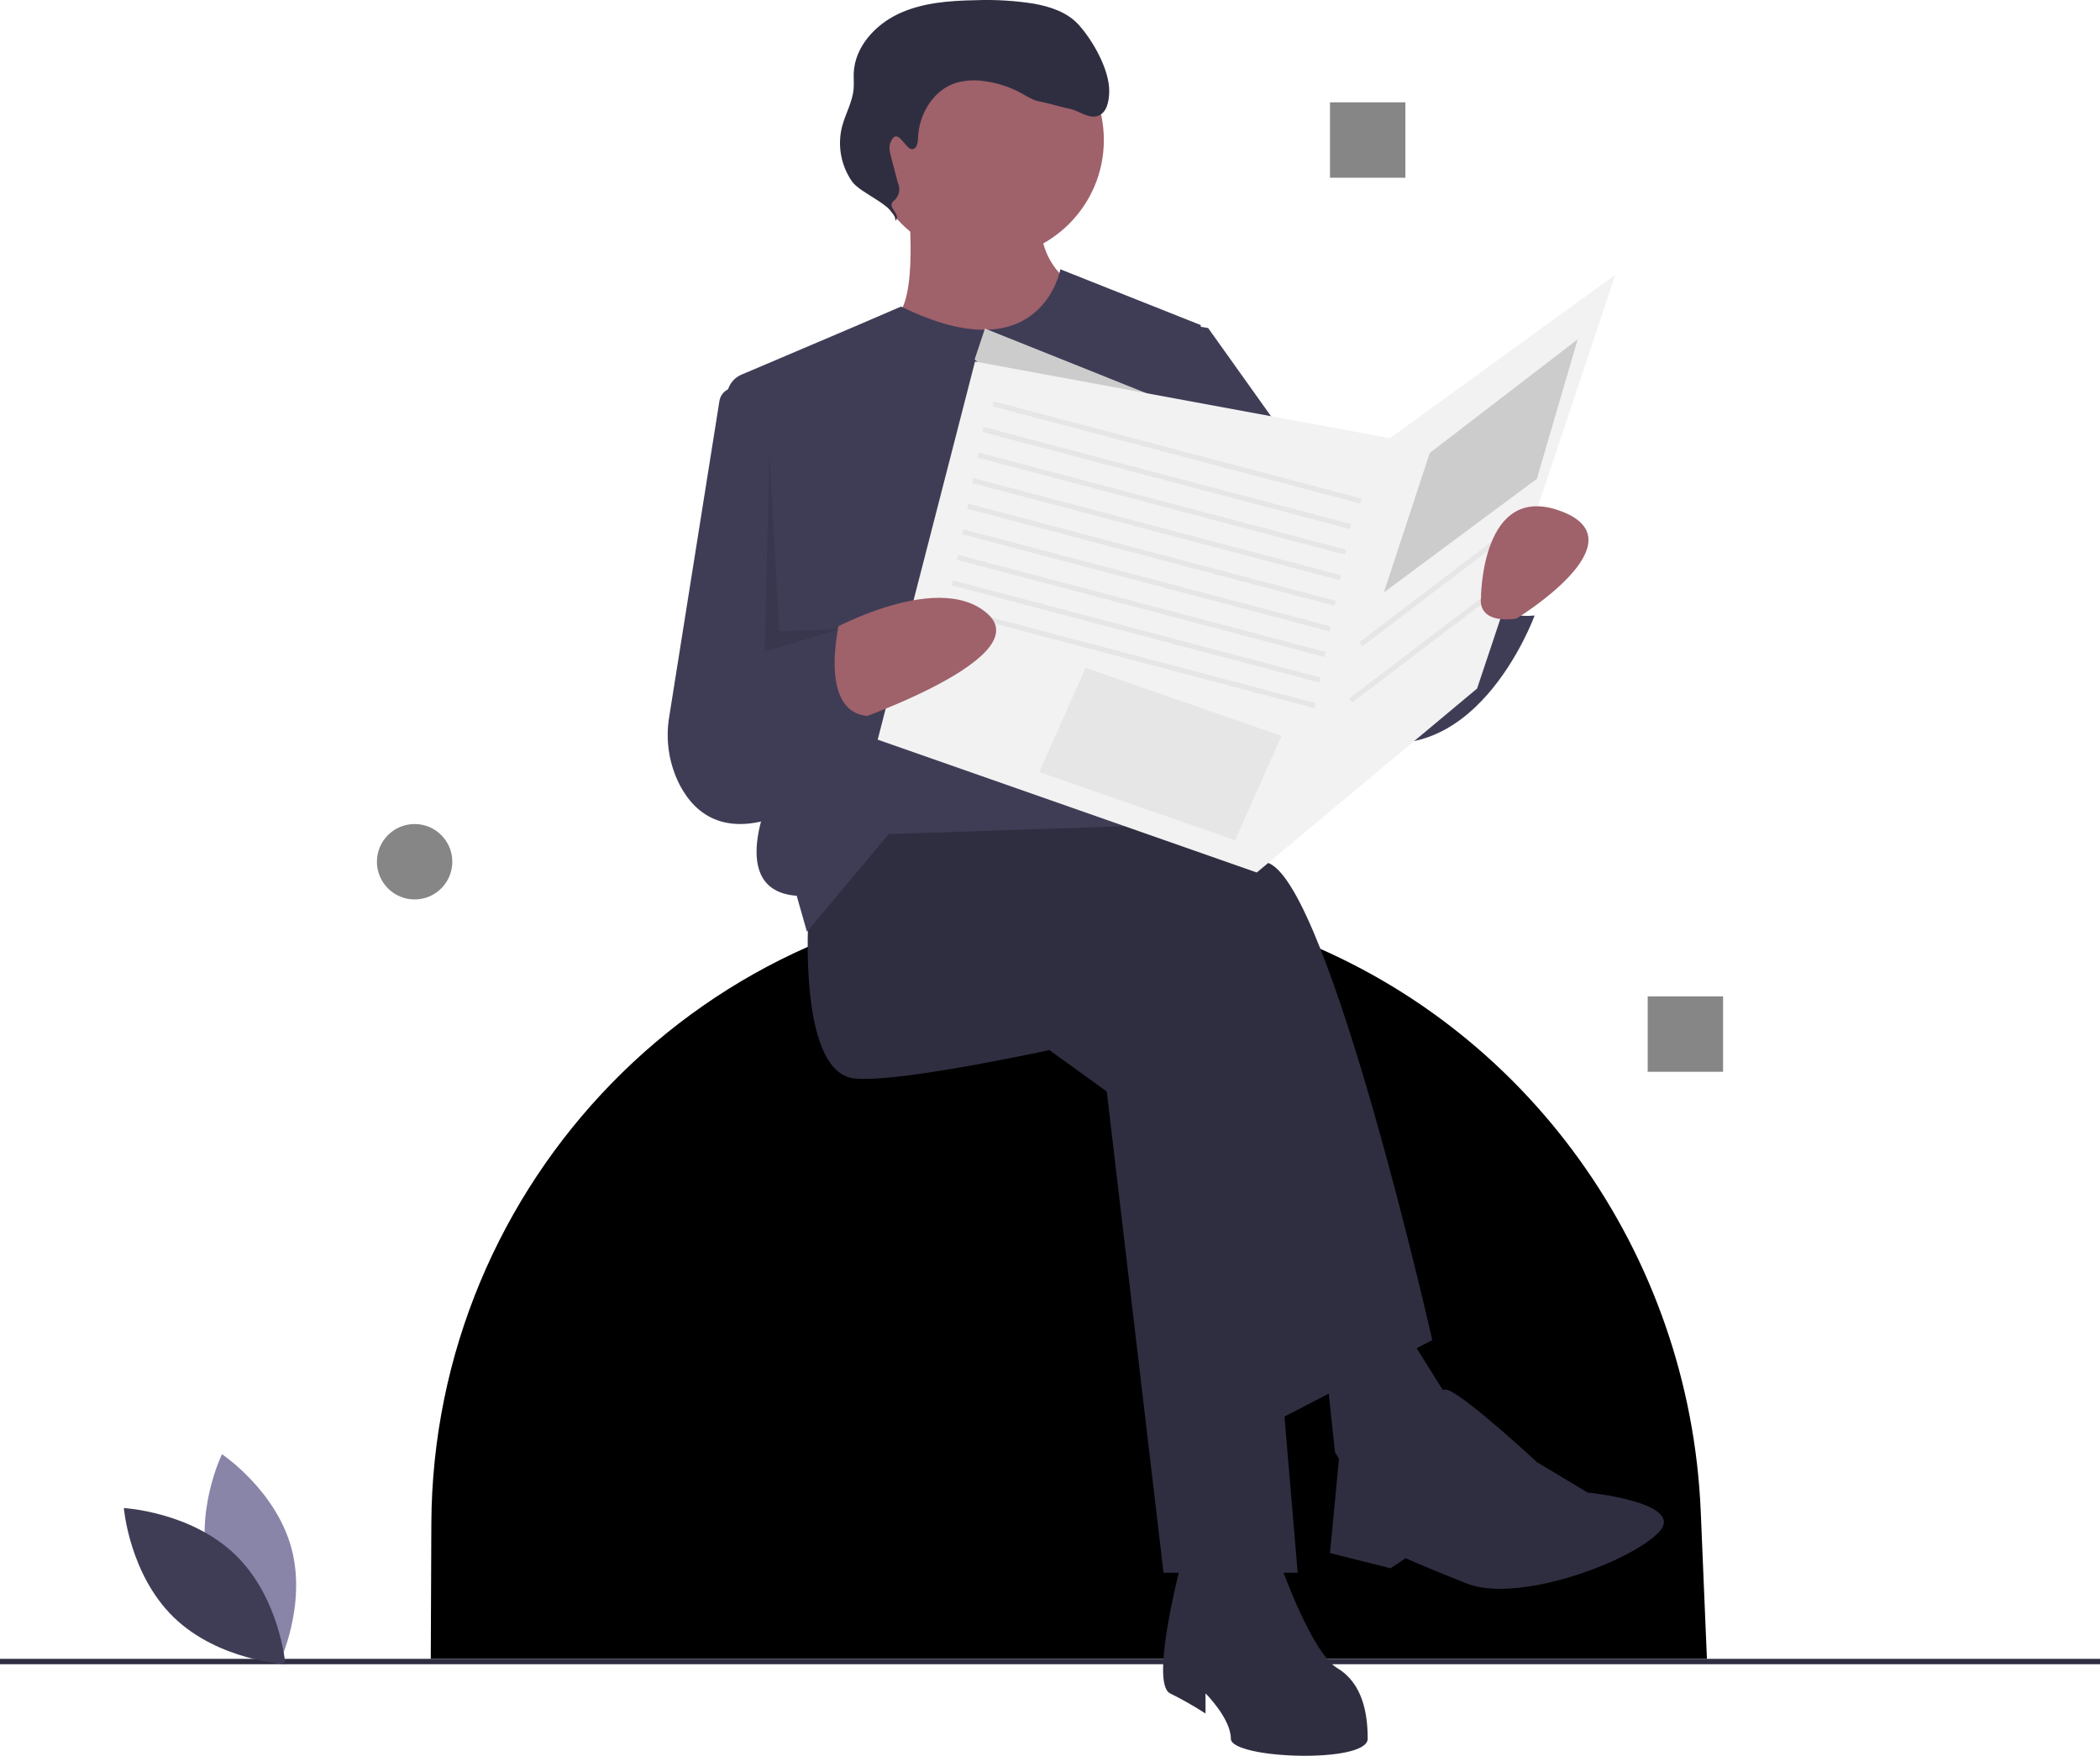 <?xml version="1.0" encoding="UTF-8"?>
<svg width="390px" height="326px" viewBox="0 0 390 326" version="1.1" xmlns="http://www.w3.org/2000/svg" xmlns:xlink="http://www.w3.org/1999/xlink">
    <!-- Generator: Sketch 55.2 (78181) - https://sketchapp.com -->
    <title>author-empty-illustration</title>
    <desc>Created with Sketch.</desc>
    <g id="Page-1" stroke="none" stroke-width="1" fill="none" fill-rule="evenodd">
        <g id="Desktop" transform="translate(-178, -326)" fill-rule="nonzero">
            <g id="author-empty-illustration" transform="translate(178, 326)">
                <path d="M317,308 L80,308 L80.107,282.908 C80.377,219.415 131.127,167.097 194.701,166.018 C195.387,166.006 196.075,166 196.764,166 L196.765,166 C211.07,165.989 225.261,168.535 238.668,173.518 C283.651,190.247 313.844,232.75 315.853,280.641 L317,308 Z" id="Path" fill="#000000"></path>
                <rect id="Rectangle" fill="#2F2E41" x="0" y="308" width="390" height="1"></rect>
                <polygon id="Path" fill="#2F2E41" points="195 195.058 205.541 202.661 216.083 292 241 292 232.375 190.306 197.875 177"></polygon>
                <path d="M150.316,166.944 C150.316,166.944 147.471,199.312 158.85,200.264 C170.229,201.216 213.847,190.744 213.847,190.744 L234.708,265 L266,248.816 C266,248.816 247.035,165.04 235.657,160.28 C224.278,155.52 186.349,146 186.349,146 L158.85,150.76 L150.316,166.944 Z" id="Path" fill="#2F2E41"></path>
                <path d="M219.176,291 C219.176,291 213.529,312.532 217.294,314.405 C219.558,315.53 221.758,316.781 223.882,318.15 L223.882,314.405 C223.882,314.405 228.588,319.086 228.588,322.831 C228.588,326.575 254,327.512 254,322.831 C254,318.15 253.059,312.532 248.353,309.724 C243.647,306.915 238,291 238,291 L219.176,291 Z" id="Path" fill="#2F2E41"></path>
                <polygon id="Path" fill="#2F2E41" points="246 251.55 247.923 269.6 254.654 281 271 262.95 258.5 243"></polygon>
                <path d="M262.002,268.677 C262.002,268.677 265.455,256.873 268.886,258.088 C272.317,259.302 285.444,271.49 285.444,271.49 L294.82,277.115 C294.82,277.115 313.573,278.99 307.947,284.615 C302.321,290.24 281.693,297.741 272.317,293.991 C262.94,290.24 261.065,289.303 261.065,289.303 L258.252,291.178 L247,288.365 L248.875,268.677 C248.875,268.677 251.688,277.115 262.002,268.677 Z" id="Path" fill="#2F2E41"></path>
                <circle id="Oval" fill="#9F616A" cx="183" cy="26" r="22"></circle>
                <path d="M168.812,39.221 C168.812,39.221 170.708,59.229 165.019,59.229 C159.329,59.229 165.967,84 181.139,84 C196.311,84 202,54.465 202,54.465 C202,54.465 191.569,50.654 193.466,38.268 C195.362,25.882 168.812,39.221 168.812,39.221 Z" id="Path" fill="#9F616A"></path>
                <path d="M167.343,56.918 L159.358,60.356 L137.686,69.57 C135.891,70.333 134.81,72.191 135.028,74.137 L143.21,147.226 C143.21,147.226 134.661,165.363 147.959,166.318 L149.859,173 L165.057,154.862 L222.05,152.953 L223,60.356 L196.923,50 C196.923,50 193.376,69.708 167.343,56.918 Z" id="Path" fill="#3F3D56"></path>
                <path d="M140.781,73.118 L137.266,72.112 C136.469,71.883 135.612,72.008 134.913,72.455 C134.214,72.901 133.739,73.627 133.608,74.447 L124.281,133.087 C123.553,137.429 124.25,141.891 126.266,145.803 C129.148,151.272 135.134,156.233 147.439,150.334 L156,88.371 L140.781,73.118 Z" id="Path" fill="#3F3D56"></path>
                <path d="M213,59 L224.368,60.906 L255.632,104.749 L258.474,112.374 L276.474,106.655 C276.474,106.655 275.526,115.233 285,114.28 C285,114.28 273.632,145.732 249.947,136.201 C226.263,126.67 218.684,98.077 218.684,98.077 L213,59 Z" id="Path" fill="#3F3D56"></path>
                <polygon id="Path" fill="#CCCCCC" points="226 78.25 182.915 61 181 66.75 201.106 84"></polygon>
                <path d="M169.532,27.68 C170.348,27.467 170.468,26.407 170.495,25.582 C170.642,21.161 173.364,16.624 177.69,15.337 C179.351,14.892 181.089,14.798 182.789,15.063 C185.216,15.379 187.56,16.143 189.695,17.316 C190.822,17.935 191.927,18.682 193.205,18.871 C194.049,18.996 197.705,20.036 198.545,20.182 C200.394,20.503 202.111,22.121 203.885,21.519 C205.581,20.943 205.957,18.794 205.998,17.038 C206.091,13.038 202.986,7.5 200.251,4.524 C198.176,2.266 195.05,1.223 191.995,0.681 C188.427,0.12 184.81,-0.095 181.198,0.038 C176.309,0.124 171.285,0.493 166.876,2.562 C162.467,4.631 158.764,8.749 158.553,13.527 C158.509,14.522 158.614,15.522 158.528,16.515 C158.32,18.936 157.005,21.124 156.388,23.478 C155.496,26.972 156.157,30.671 158.207,33.661 C159.844,36.016 166.386,38.154 166.292,41 C167.474,39.802 164.686,38.595 165.868,37.397 C166.96,36.582 167.321,35.131 166.735,33.916 L165.479,29.125 C165.249,28.248 165.023,27.298 165.37,26.459 C166.716,23.205 168.172,28.035 169.532,27.68 Z" id="Path" fill="#2F2E41"></path>
                <polygon id="Path" fill="#F2F2F2" points="181.076 67.128 163 137.333 233.403 162 274.313 127.846 300 51 258.139 81.359"></polygon>
                <polygon id="Rectangle" fill="#E6E6E6" transform="translate(218.589, 84.011) rotate(-75.217) translate(-218.589, -84.011) " points="218.126 48.701 219.075 48.701 219.053 119.321 218.104 119.321"></polygon>
                <polygon id="Rectangle" fill="#E6E6E6" transform="translate(216.693, 88.759) rotate(-75.217) translate(-216.693, -88.759) " points="216.229 53.449 217.178 53.448 217.156 124.069 216.207 124.069"></polygon>
                <polygon id="Rectangle" fill="#E6E6E6" transform="translate(215.744, 93.506) rotate(-75.217) translate(-215.744, -93.506) " points="215.281 58.196 216.23 58.196 216.208 128.816 215.259 128.816"></polygon>
                <polygon id="Rectangle" fill="#E6E6E6" transform="translate(214.796, 98.253) rotate(-75.217) translate(-214.796, -98.253) " points="214.332 62.943 215.282 62.943 215.26 133.563 214.31 133.564"></polygon>
                <polygon id="Rectangle" fill="#E6E6E6" transform="translate(213.848, 103.001) rotate(-75.217) translate(-213.848, -103.001) " points="213.384 67.691 214.333 67.691 214.311 138.311 213.362 138.311"></polygon>
                <polygon id="Rectangle" fill="#E6E6E6" transform="translate(212.899, 107.748) rotate(-75.217) translate(-212.899, -107.748) " points="212.436 72.438 213.385 72.438 213.363 143.058 212.414 143.059"></polygon>
                <polygon id="Rectangle" fill="#E6E6E6" transform="translate(211.951, 112.496) rotate(-75.217) translate(-211.951, -112.496) " points="211.488 77.186 212.437 77.186 212.415 147.806 211.466 147.806"></polygon>
                <polygon id="Rectangle" fill="#E6E6E6" transform="translate(211.003, 117.243) rotate(-75.217) translate(-211.003, -117.243) " points="210.539 81.933 211.489 81.933 211.466 152.553 210.517 152.554"></polygon>
                <polygon id="Rectangle" fill="#E6E6E6" transform="translate(210.055, 121.991) rotate(-75.217) translate(-210.055, -121.991) " points="209.591 86.681 210.54 86.68 210.518 157.301 209.569 157.301"></polygon>
                <path d="M152,118.206 C152,118.206 173.746,105.363 183.414,113.968 C193.083,122.572 155.375,135 155.375,135 L152,118.206 Z" id="Path" fill="#9F616A"></path>
                <path d="M128.379,124.405 L156.203,114 C156.203,114 151.406,131.973 161,132.919 L147.568,149 C147.568,149 120.704,149 128.379,124.405 Z" id="Path" fill="#3F3D56"></path>
                <polygon id="Path" fill="#E6E6E6" points="201.612 124 238 136.645 229.388 156 193 143.355"></polygon>
                <polygon id="Path" fill="#CCCCCC" points="265.526 84.102 293 63 285.421 88.898 257 110"></polygon>
                <polygon id="Rectangle" fill="#E6E6E6" transform="translate(266.478, 109.173) rotate(-37.183) translate(-266.478, -109.173) " points="249.211 108.708 283.746 108.687 283.745 109.637 249.211 109.658"></polygon>
                <polygon id="Rectangle" fill="#E6E6E6" transform="translate(264.581, 119.617) rotate(-37.183) translate(-264.581, -119.617) " points="247.315 119.153 281.849 119.132 281.848 120.081 247.314 120.102"></polygon>
                <path d="M281.583,114.875 C281.583,114.875 304.961,100.641 289.999,94.948 C275.037,89.254 275.037,111.079 275.037,111.079 C275.037,111.079 274.102,115.823 281.583,114.875 Z" id="Path" fill="#9F616A"></path>
                <polygon id="Path" fill="#000000" opacity="0.1" points="142.903 84 142 121 156 116.803 144.71 117.205"></polygon>
                <path d="M38.88,291.561 C41.795,302.33 51.777,309 51.777,309 C51.777,309 57.034,298.209 54.12,287.439 C51.205,276.67 41.223,270 41.223,270 C41.223,270 35.966,280.791 38.88,291.561 Z" id="Path" fill="#8985A8"></path>
                <path d="M43.704,288.682 C51.988,296.69 53,309 53,309 C53,309 40.58,308.327 32.296,300.318 C24.012,292.31 23,280 23,280 C23,280 35.42,280.673 43.704,288.682 Z" id="Path" fill="#3F3D56"></path>
                <rect id="Rectangle" fill="#878686" x="306" y="185" width="14" height="14"></rect>
                <rect id="Rectangle" fill="#878686" x="247" y="19" width="14" height="14"></rect>
                <circle id="Oval" fill="#878686" cx="77" cy="160" r="7"></circle>
            </g>
        </g>
    </g>
</svg>